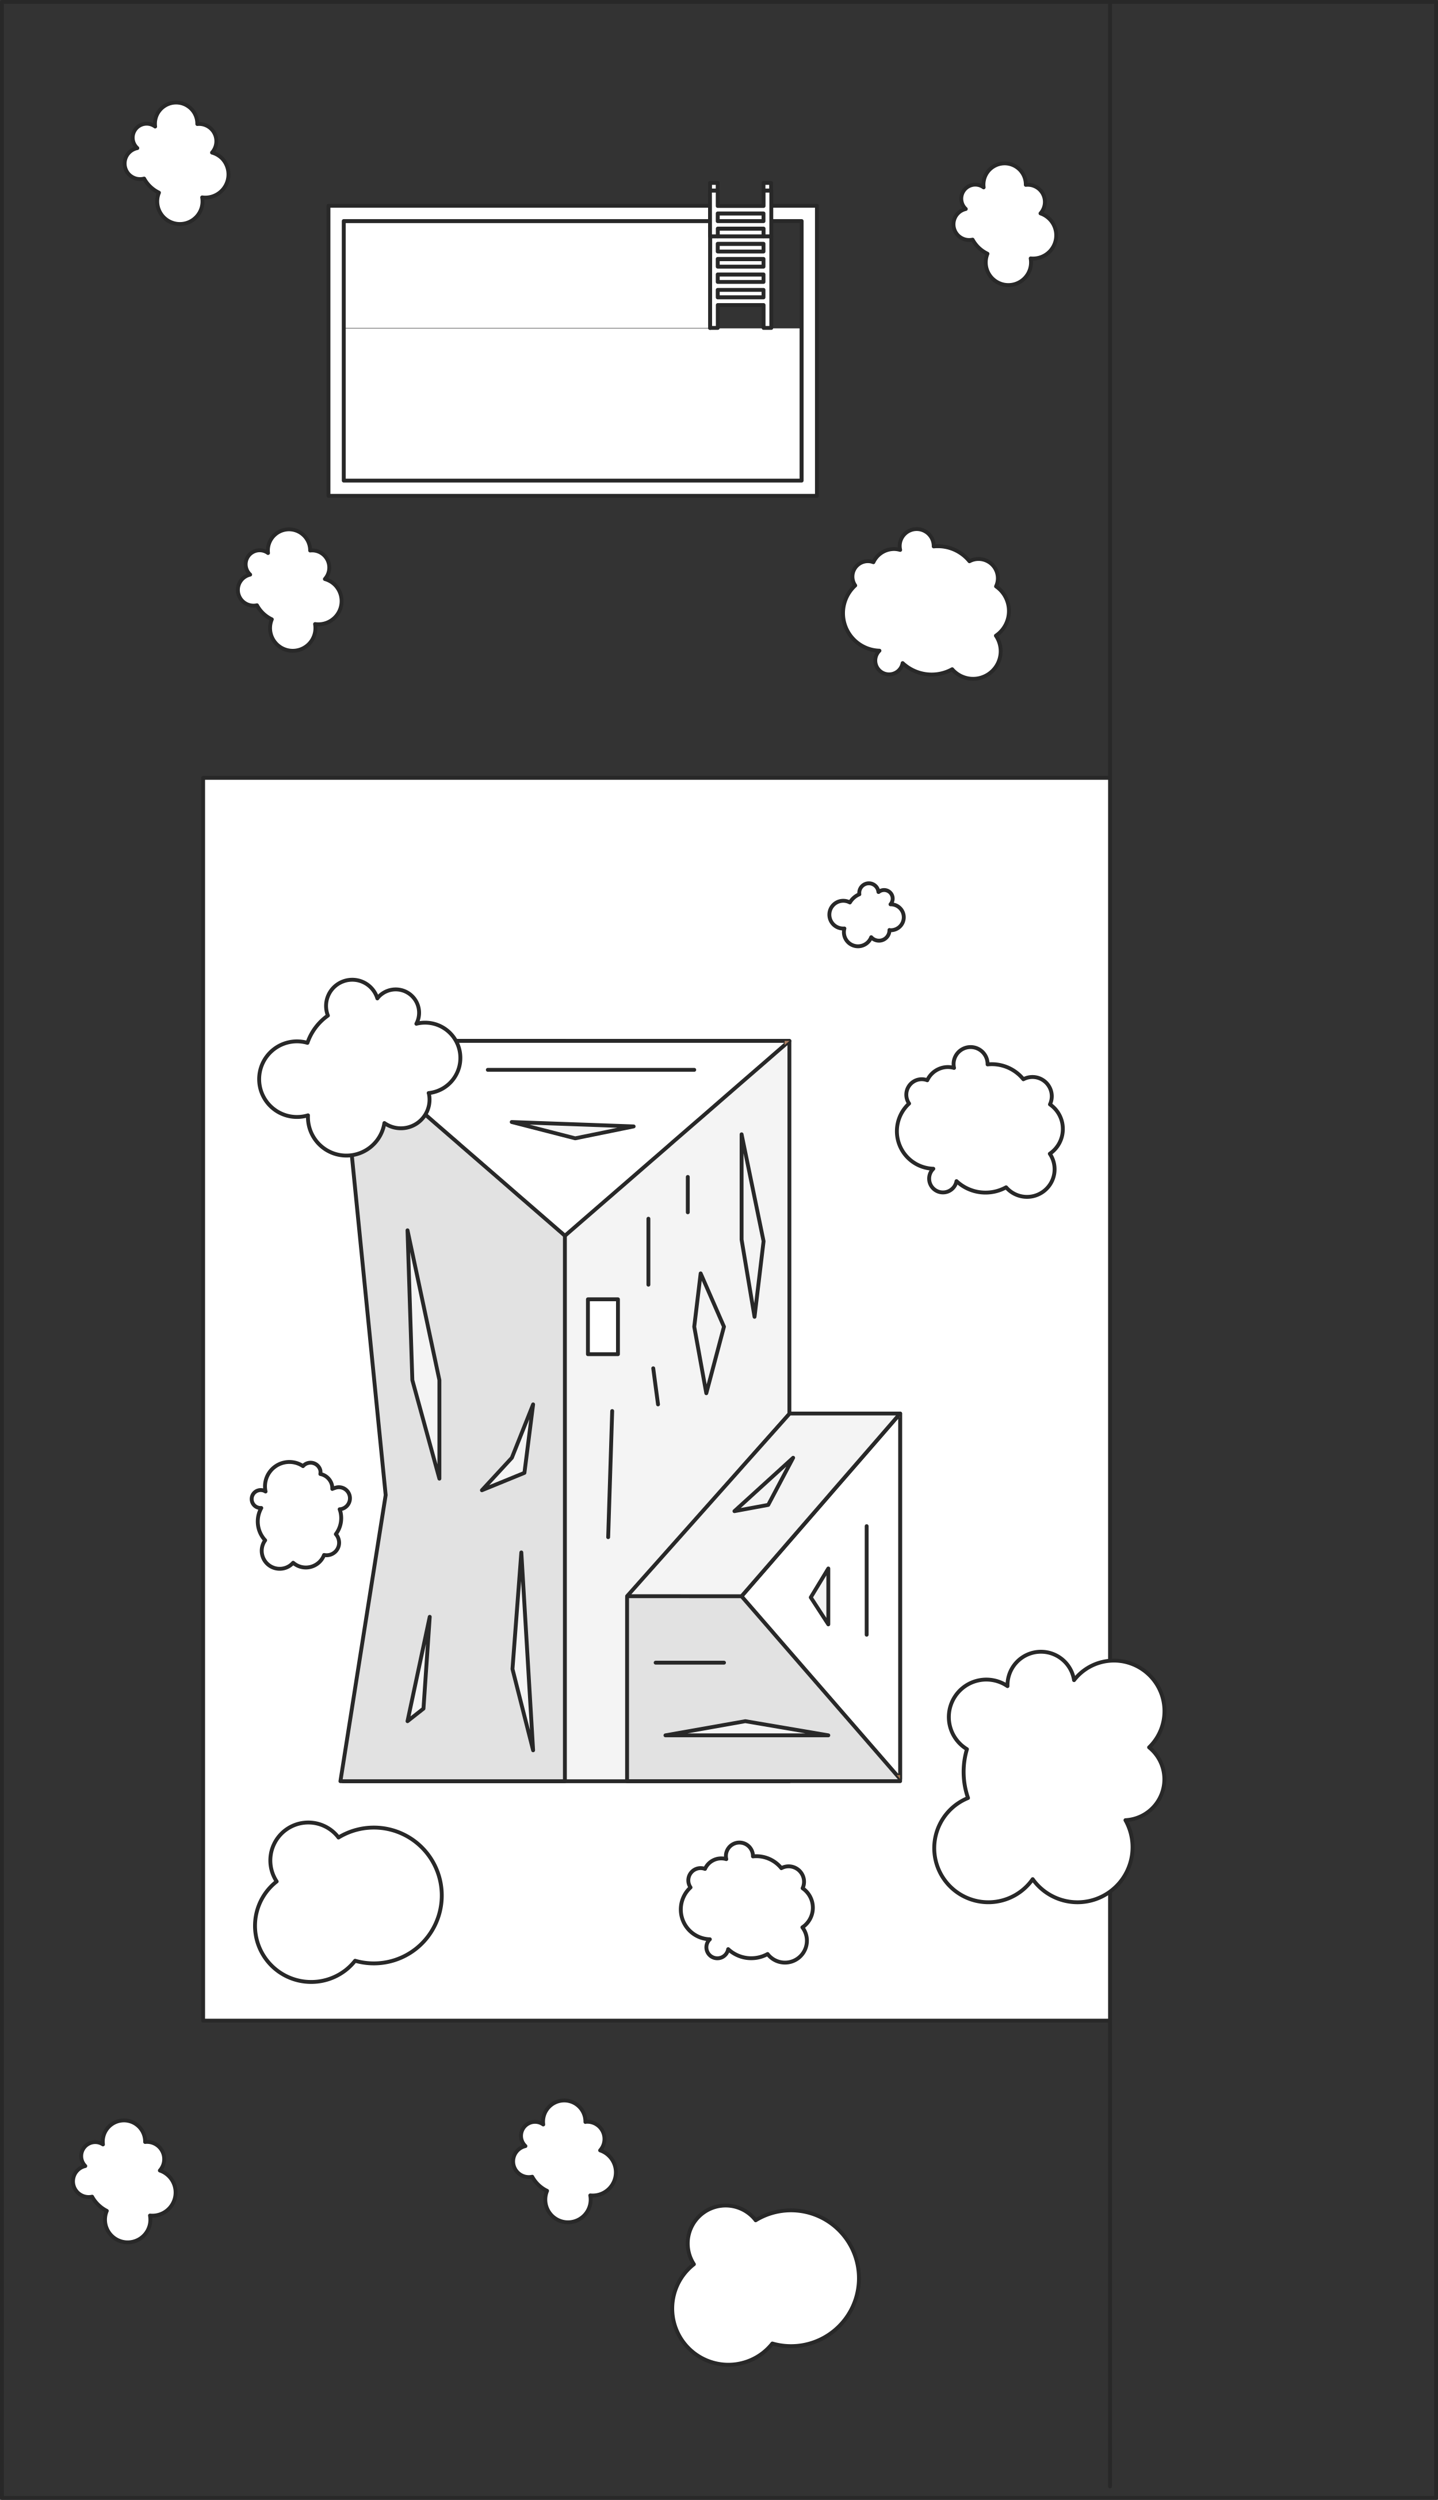 <svg xmlns="http://www.w3.org/2000/svg" viewBox="0 0 372.07 646.77"><rect x="0" y="0" width="372.07" height="646.77" fill="#333333" stroke="none"/><defs><style>.cls-1{fill:#fff;}.cls-1,.cls-2,.cls-3,.cls-4{stroke:#282828;stroke-linecap:round;stroke-linejoin:round;}.cls-2{fill:none;}.cls-3{fill:#f4f4f4;}.cls-4{fill:#e2e2e2;}.cls-5{fill:#af8162;}.cls-6{fill:#9e734f;}</style></defs><title>Asset 3</title><g id="Layer_2" data-name="Layer 2"><g id="Layer_1-2" data-name="Layer 1"><rect class="cls-1" x="52.56" y="201.25" width="234.65" height="321.54"/><rect class="cls-2" x="0.5" y="0.5" width="371.07" height="645.77"/><polygon class="cls-3" points="204.25 269.31 204.25 460.85 88.74 460.85 101.7 386.23 88.74 269.31 204.25 269.31"/><polygon class="cls-4" points="146.16 460.84 88.08 460.84 99.79 386.81 88.08 269.3 146.16 269.3 146.16 460.84"/><polygon class="cls-1" points="204.25 269.31 203.02 270.38 200.66 272.42 199.18 273.71 192.8 279.24 191.51 280.36 187.41 283.92 185.93 285.21 181.31 289.23 180.03 290.33 174.17 295.41 172.69 296.71 169.81 299.21 168.51 300.33 160.94 306.91 159.44 308.2 158.31 309.19 157.01 310.31 147.65 318.43 146.79 319.18 146.19 319.7 146.17 319.72 146.15 319.7 145.71 319.32 145.52 319.14 144.69 318.43 135.31 310.29 134 309.16 132.9 308.2 131.42 306.91 123.8 300.3 122.52 299.19 119.65 296.71 118.17 295.41 112.3 290.33 111 289.19 106.41 285.21 104.91 283.92 100.8 280.34 99.5 279.21 93.16 273.71 91.67 272.42 89.28 270.34 88.74 269.88 88.08 269.31 204.25 269.31"/><polygon class="cls-5" points="89.27 269.3 89.27 270.34 88.08 269.3 89.27 269.3"/><polygon class="cls-5" points="204.25 269.31 203.02 270.38 203.02 269.31 204.25 269.31"/><polygon class="cls-4" points="232.9 365.73 232.9 460.83 162.25 460.83 162.25 413.27 163.03 412.39 163.62 411.73 164.75 410.45 173.78 400.24 174.92 398.95 183.97 388.73 185.1 387.45 194.14 377.23 195.27 375.95 204.32 365.73 232.9 365.73"/><polygon class="cls-1" points="232.9 365.73 232.9 460.25 232.03 459.25 224.81 450.93 223.9 449.88 216.69 441.58 215.8 440.55 208.56 432.22 207.65 431.17 200.44 422.86 199.53 421.8 192.31 413.49 191.88 412.98 192.28 412.52 192.34 412.44 199.55 404.15 200.46 403.08 207.68 394.77 208.58 393.73 215.8 385.41 216.71 384.36 223.92 376.07 224.84 375.01 232.05 366.69 232.88 365.73 232.9 365.73"/><polygon class="cls-6" points="232.9 366.69 232.05 366.69 232.9 365.71 232.9 366.69"/><polygon class="cls-6" points="232.9 459.25 232.9 460.25 232.03 459.25 232.9 459.25"/><polygon class="cls-3" points="232.9 365.71 226.87 372.67 225.59 374.14 215.37 385.9 214.08 387.4 203.87 399.16 202.58 400.66 192.35 412.43 191.88 412.98 179.58 412.98 169.36 412.97 162.25 412.97 168.08 406.41 169.36 404.98 179.58 393.5 180.86 392.06 191.08 380.58 192.35 379.14 202.58 367.66 203.87 366.21 204.32 365.71 232.9 365.71"/><rect class="cls-1" x="152.12" y="336.16" width="7.77" height="14.2"/><path class="cls-1" d="M107.58,504.23a17.57,17.57,0,0,0-20-28.82,1.25,1.25,0,0,1-.08-.12,9.82,9.82,0,0,0-15.91,11.49l-.07.05a14.53,14.53,0,1,0,18,22.83,14.69,14.69,0,0,0,2.36-2.37A17.57,17.57,0,0,0,107.58,504.23Z"/><path class="cls-1" d="M215.52,603.26a17.57,17.57,0,0,0-20-28.82.67.67,0,0,1-.07-.11,9.82,9.82,0,0,0-15.91,11.48l-.07.05a14.53,14.53,0,1,0,18,22.83,14.76,14.76,0,0,0,2.37-2.37A17.54,17.54,0,0,0,215.52,603.26Z"/><path class="cls-1" d="M275,292.08a7.7,7.7,0,0,0-3.33-6.35,5.08,5.08,0,0,0,.47-2.1,5,5,0,0,0-7.35-4.4,10.52,10.52,0,0,0-8.17-3.9,9.82,9.82,0,0,0-1.09.06.28.28,0,0,0,0-.09,4.4,4.4,0,1,0-8.8,0,4.53,4.53,0,0,0,.12,1,6.2,6.2,0,0,0-1.57-.23,5.92,5.92,0,0,0-5.36,3.42,3.94,3.94,0,0,0-1.42-.27,4,4,0,0,0-3.28,6.29,9.71,9.71,0,0,0,6.27,16.87,3.57,3.57,0,1,0,6,3.21,11,11,0,0,0,12.83,1.59,7.14,7.14,0,0,0,11.31-8.68A7.73,7.73,0,0,0,275,292.08Z"/><path class="cls-1" d="M261.05,158.06a7.73,7.73,0,0,0-3.33-6.35,4.89,4.89,0,0,0,.47-2.09,5,5,0,0,0-7.35-4.41,10.51,10.51,0,0,0-8.17-3.89,9.54,9.54,0,0,0-1.08.05v-.09a4.4,4.4,0,1,0-8.8,0,4.62,4.62,0,0,0,.12,1,5.79,5.79,0,0,0-1.57-.24,5.92,5.92,0,0,0-5.36,3.42,3.9,3.9,0,0,0-1.42-.27,4,4,0,0,0-3.28,6.29,9.71,9.71,0,0,0,6.27,16.87,3.57,3.57,0,1,0,6,3.21,11,11,0,0,0,12.82,1.59,7.14,7.14,0,0,0,11.31-8.68A7.7,7.7,0,0,0,261.05,158.06Z"/><path class="cls-1" d="M210.32,493.58a6.13,6.13,0,0,0-2.65-5.05,4,4,0,0,0,.37-1.67,4,4,0,0,0-4-4,4.06,4.06,0,0,0-1.87.48,8.33,8.33,0,0,0-6.49-3.1,8.11,8.11,0,0,0-.86.05v-.08a3.5,3.5,0,0,0-7,0,3.35,3.35,0,0,0,.1.79,4.6,4.6,0,0,0-5.51,2.53,3.24,3.24,0,0,0-1.13-.21,3.18,3.18,0,0,0-2.61,5,7.72,7.72,0,0,0,5,13.42,2.84,2.84,0,1,0,4.74,2.55,8.76,8.76,0,0,0,10.2,1.26,5.67,5.67,0,0,0,9-6.9A6.11,6.11,0,0,0,210.32,493.58Z"/><path class="cls-1" d="M80.35,405.4a5.05,5.05,0,0,0,3.5-3.09,3.23,3.23,0,0,0,3.78-4,3.22,3.22,0,0,0-.74-1.39,6.85,6.85,0,0,0,1.2-5.77c-.06-.23-.13-.45-.21-.67H88A2.86,2.86,0,1,0,86.58,385a3.07,3.07,0,0,0-.6.22,4,4,0,0,0-.09-1,3.85,3.85,0,0,0-3-2.86,2.72,2.72,0,0,0,0-.94,2.61,2.61,0,0,0-3.15-1.91,2.57,2.57,0,0,0-1.34.81,6.31,6.31,0,0,0-9.69,6.57,2.29,2.29,0,0,0-1.81-.31,2.32,2.32,0,0,0,.71,4.57,7.13,7.13,0,0,0,1,8.36,4.59,4.59,0,0,0-.76,3.81,4.65,4.65,0,0,0,8,2A5,5,0,0,0,80.35,405.4Z"/><polygon class="cls-3" points="105.44 318.31 106.69 357.06 113.69 382.56 113.69 357.06 105.44 318.31"/><polygon class="cls-3" points="111.19 418.31 105.44 445.31 109.57 442.06 111.19 418.31"/><polygon class="cls-3" points="137.94 363.35 135.69 381.06 124.69 385.56 132.44 377.16 137.94 363.35"/><polygon class="cls-3" points="134.89 401.65 132.6 431.81 137.94 452.84 134.89 401.65"/><line class="cls-3" x1="158.4" y1="365.07" x2="157.36" y2="397.7"/><line class="cls-3" x1="169.02" y1="354.01" x2="170.26" y2="363.35"/><polygon class="cls-3" points="181.29 329.46 179.63 343.25 182.75 360.46 187.32 343.25 181.29 329.46"/><polygon class="cls-3" points="191.88 293.47 191.88 320.72 195.23 340.69 197.57 321.14 191.88 293.47"/><line class="cls-3" x1="177.96" y1="304.5" x2="177.96" y2="313.65"/><line class="cls-3" x1="167.77" y1="315.31" x2="167.77" y2="332.38"/><polygon class="cls-3" points="205.22 377.16 190.03 390.97 198.77 389.35 205.22 377.16"/><polygon class="cls-3" points="172.18 448.97 192.84 445.31 214.32 448.97 172.18 448.97"/><line class="cls-3" x1="169.64" y1="430.17" x2="187.33" y2="430.17"/><line class="cls-3" x1="224.24" y1="394.85" x2="224.24" y2="422.94"/><polygon class="cls-3" points="214.32 405.8 209.78 413.28 214.32 420.26 214.32 405.8"/><line class="cls-3" x1="179.63" y1="276.79" x2="126.22" y2="276.79"/><polygon class="cls-3" points="132.4 290.29 148.83 294.51 163.95 291.43 132.4 290.29"/><path class="cls-1" d="M297.33,452.08a13.07,13.07,0,1,0-19.43-17.39A8.66,8.66,0,0,0,260.68,436c0,.08,0,.16,0,.24a9.7,9.7,0,1,0-10.49,16.31,20.54,20.54,0,0,0,.28,12.63,14,14,0,1,0,16.73,21,14.24,14.24,0,0,0,24-15.26,10.6,10.6,0,0,0,6.12-18.84Z"/><path class="cls-1" d="M110.91,282.8a9.13,9.13,0,1,0-3.18-17.93,6.05,6.05,0,0,0-10-6.7l-.09.14a6.78,6.78,0,1,0-12.8,4.44,14.3,14.3,0,0,0-5.29,7.06,9.78,9.78,0,1,0,.14,18.75,9.95,9.95,0,0,0,19.77,2,7.41,7.41,0,0,0,11.49-7.72Z"/><path class="cls-1" d="M151.47,549a5.48,5.48,0,1,0-10.91.65,3.63,3.63,0,0,0-4.68,5.52l.07.07a4.06,4.06,0,1,0,1.76,7.93,8.6,8.6,0,0,0,1.5,2,8.45,8.45,0,0,0,2.34,1.65A5.87,5.87,0,1,0,152.73,568a6,6,0,0,0,2.55-11.65,4.45,4.45,0,0,0-3.81-7.38Z"/><path class="cls-1" d="M265.42,47.83a5.48,5.48,0,1,0-10.91.65A3.63,3.63,0,0,0,249.82,54a.23.23,0,0,1,.07.07A4.06,4.06,0,1,0,251.65,62a8.65,8.65,0,0,0,1.5,2,8.93,8.93,0,0,0,2.35,1.65,5.86,5.86,0,1,0,11.18,1.21,6,6,0,0,0,2.54-11.65,4.44,4.44,0,0,0-3.8-7.38Z"/><path class="cls-1" d="M230.14,240.65a3.35,3.35,0,1,0,.27-6.68,2.22,2.22,0,0,0-3.07-3.19.1.1,0,0,0-.05,0,2.51,2.51,0,0,0-.56-1.35,2.49,2.49,0,0,0-4.38,1.94,5.08,5.08,0,0,0-1.31.79,5.33,5.33,0,0,0-1.14,1.33,3.59,3.59,0,1,0-1.42,6.73,3.65,3.65,0,0,0,5.86,3.76,3.74,3.74,0,0,0,1.08-1.5,2.71,2.71,0,0,0,4.72-1.87Z"/><path class="cls-1" d="M51.05,32.08a5.48,5.48,0,1,0-10.91.66,3.62,3.62,0,0,0-4.68,5.51.23.23,0,0,0,.07.07,4.07,4.07,0,0,0-2.08,6.88,4,4,0,0,0,3.84,1,8.45,8.45,0,0,0,1.5,2,8.66,8.66,0,0,0,2.34,1.65,5.86,5.86,0,1,0,11.18,1.22A6,6,0,0,0,57.47,41a5.9,5.9,0,0,0-2.61-1.52,4.46,4.46,0,0,0-3.81-7.39Z"/><path class="cls-1" d="M80.25,142.43a5.47,5.47,0,1,0-10.9.65,3.63,3.63,0,0,0-4.69,5.52l.07.07a4.06,4.06,0,1,0,1.76,7.93,8.51,8.51,0,0,0,3.84,3.64,5.87,5.87,0,1,0,11.19,1.22,6,6,0,0,0,5.16-10.13,6,6,0,0,0-2.62-1.52,4.44,4.44,0,0,0-3.81-7.38Z"/><path class="cls-1" d="M37.55,554.16a5.48,5.48,0,1,0-10.91.65A3.63,3.63,0,0,0,22,560.33l.07.07a4.06,4.06,0,1,0,1.76,7.93,8.65,8.65,0,0,0,1.5,2A8.89,8.89,0,0,0,27.63,572a5.87,5.87,0,1,0,11.18,1.21,6,6,0,0,0,2.55-11.65,4.45,4.45,0,0,0-3.81-7.38Z"/><line class="cls-1" x1="287.21" y1="643.28" x2="287.21" y2="522.79"/><line class="cls-1" x1="287.21" y1="201.25" x2="287.21" y2="0.5"/><polyline class="cls-1" points="88.94 84.96 88.94 124.45 207.42 124.45 207.42 84.96"/><rect class="cls-1" x="185.7" y="74.97" width="11.85" height="1.97"/><rect class="cls-1" x="185.7" y="71.02" width="11.85" height="1.97"/><rect class="cls-1" x="185.7" y="67.07" width="11.85" height="1.98"/><rect class="cls-1" x="185.7" y="63.12" width="11.85" height="1.97"/><path class="cls-1" d="M183.72,84.84h2V78.92h11.85v5.92h2V61.14h-15.8Zm13.83-7.9H185.7V75h11.85Zm0-4H185.7V71h11.85Zm0-3.95H185.7v-2h11.85Zm0-5.92v2H185.7v-2Z"/><rect class="cls-1" x="185.7" y="59.17" width="11.85" height="1.97"/><polyline class="cls-1" points="183.72 84.84 183.72 57.19 88.94 57.19 88.94 84.84"/><polygon class="cls-1" points="199.52 57.19 207.42 57.19 207.42 124.34 88.94 124.34 88.94 57.19 183.72 57.19 183.72 53.24 84.99 53.24 84.99 128.28 211.37 128.28 211.37 53.24 199.52 53.24 199.52 57.19"/><rect class="cls-1" x="185.7" y="55.22" width="11.85" height="1.97"/><path class="cls-1" d="M183.72,61.14h2v-2h11.85v2h2V49.29h-2v4H185.7v-4h-2Zm13.83-5.92v2H185.7v-2Z"/><rect class="cls-1" x="197.55" y="47.32" width="1.97" height="1.97"/><rect class="cls-1" x="183.72" y="47.32" width="1.97" height="1.97"/></g></g></svg>